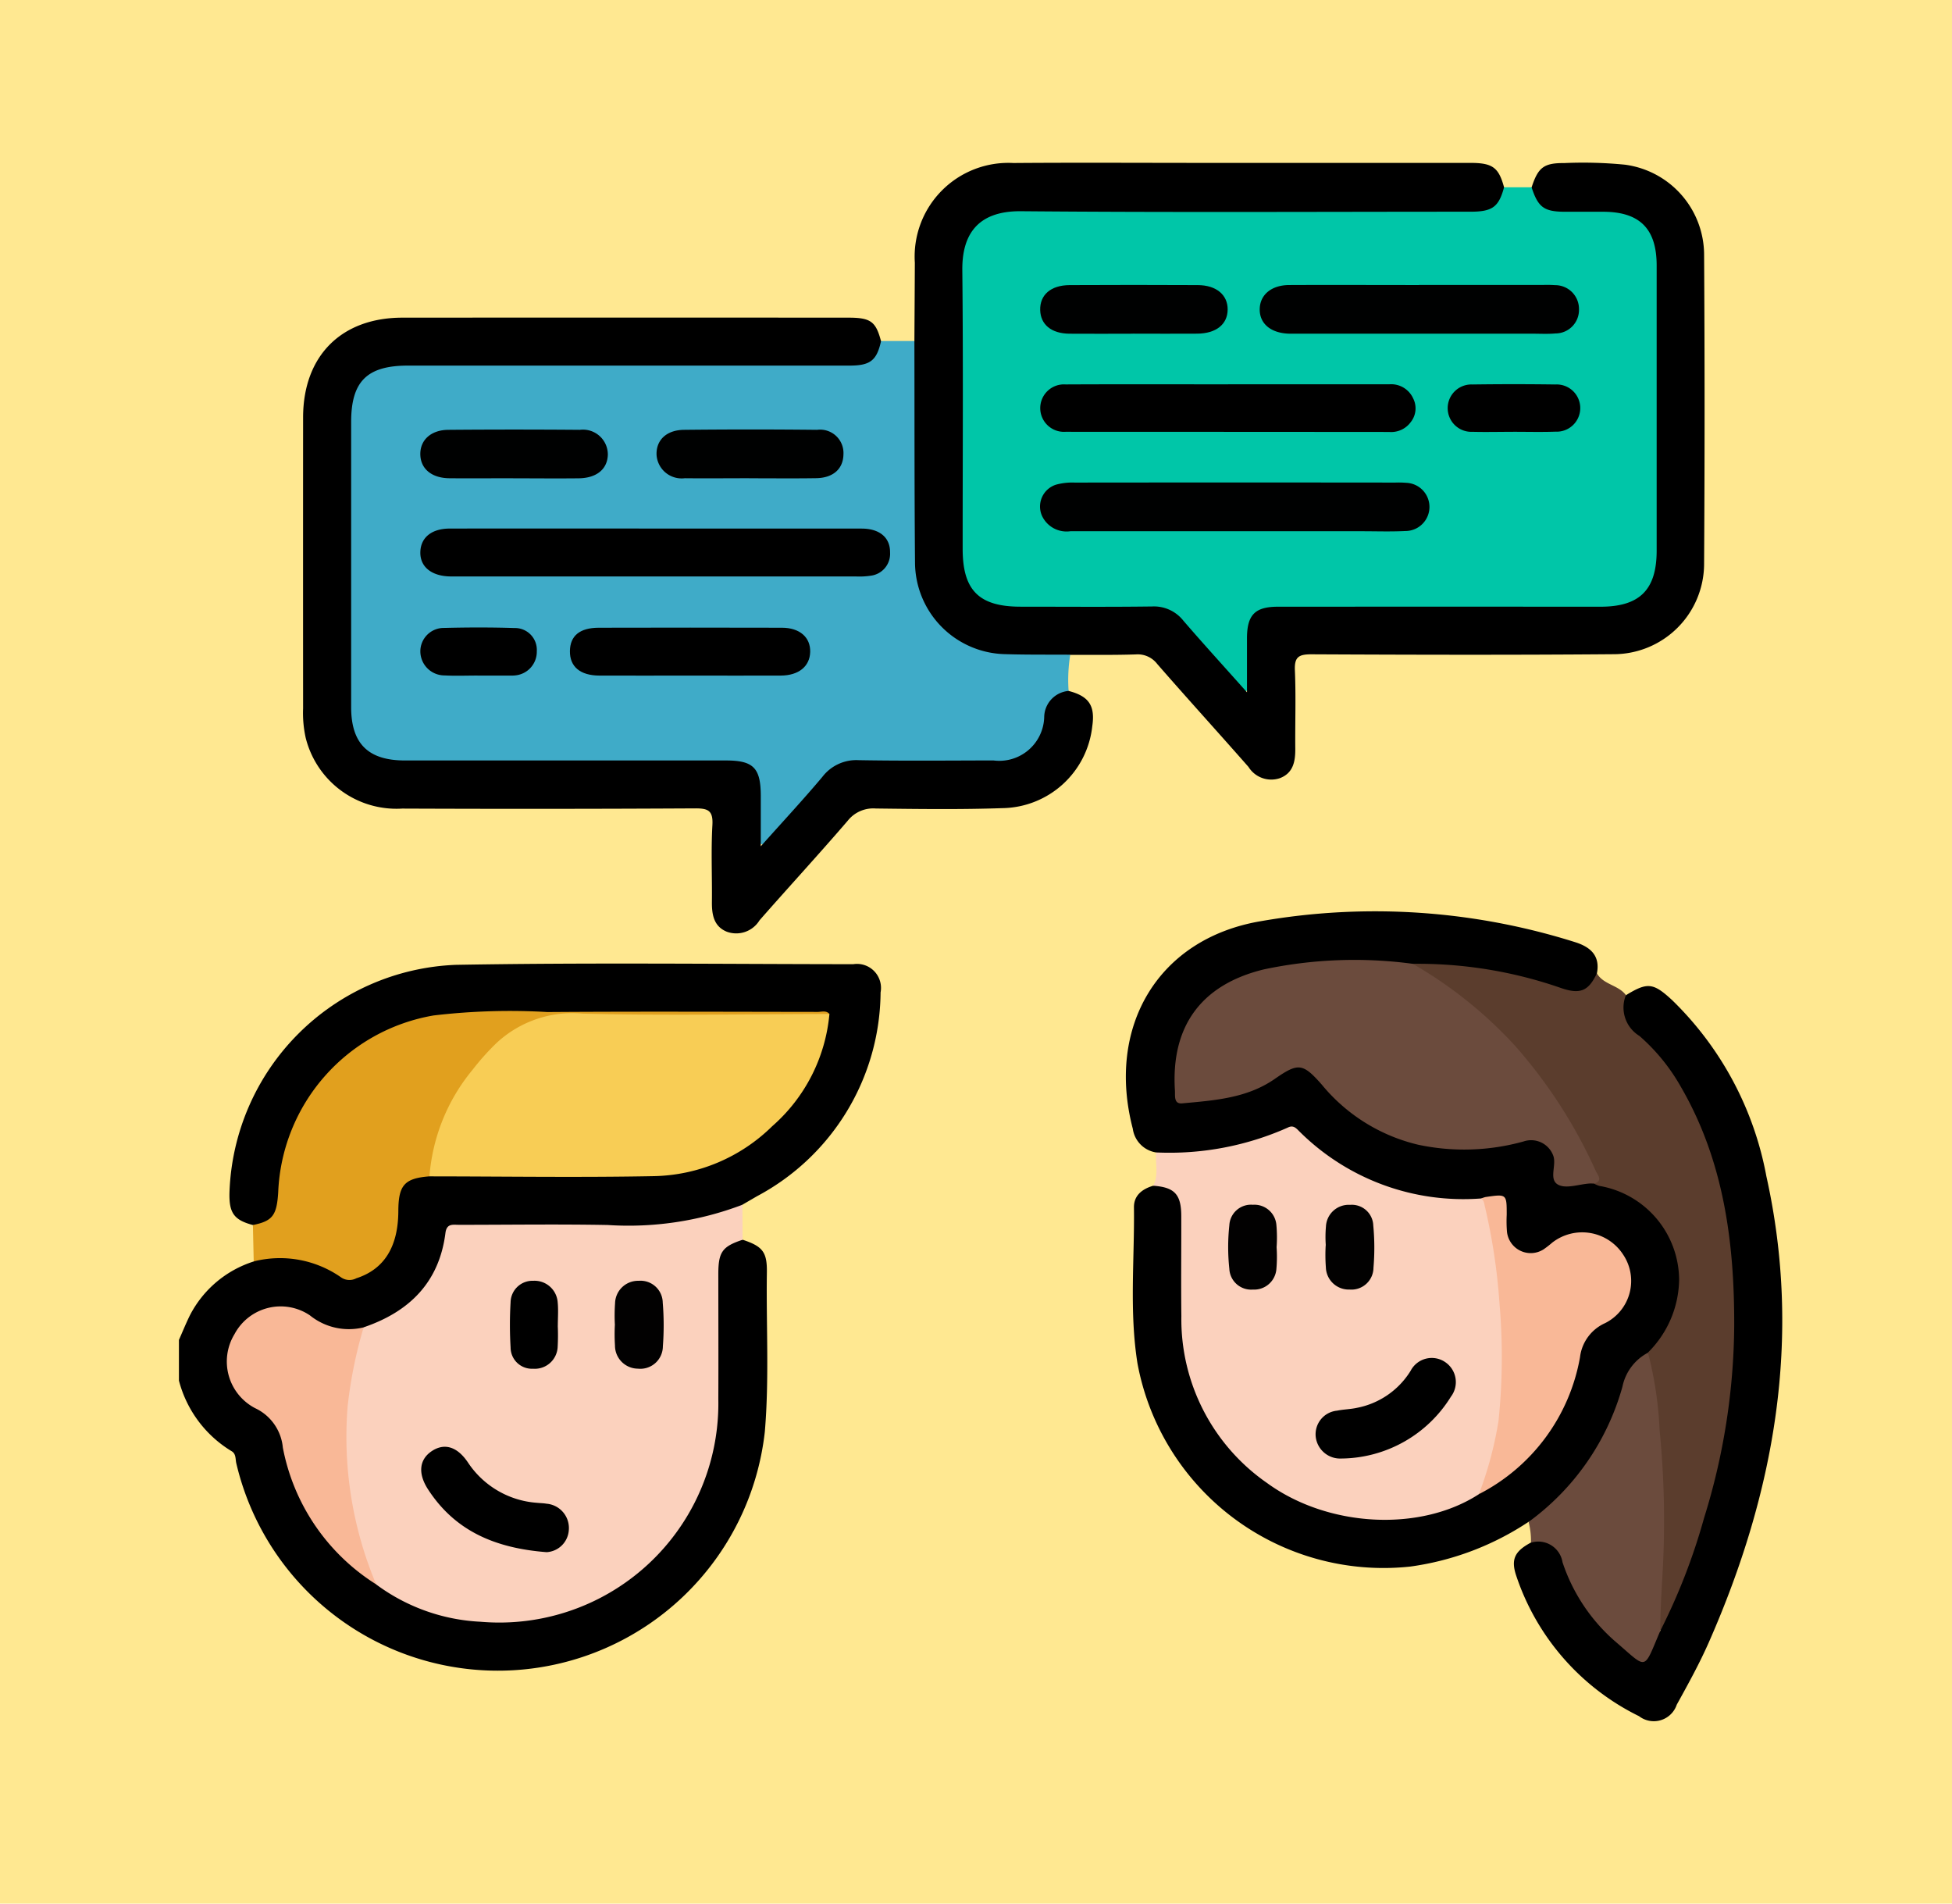 <svg xmlns="http://www.w3.org/2000/svg" xmlns:xlink="http://www.w3.org/1999/xlink" width="120" height="117" viewBox="0 0 120 117">
  <defs>
    <clipPath id="clip-path">
      <rect id="Rectángulo_44994" data-name="Rectángulo 44994" width="98.568" height="95.775" fill="none"/>
    </clipPath>
  </defs>
  <g id="_45" data-name="45" transform="translate(-351.661 -4319.465)">
    <g id="Grupo_158812" data-name="Grupo 158812" transform="translate(352 4319)">
      <g id="Grupo_158146" data-name="Grupo 158146" transform="translate(-0.339 0.465)">
        <rect id="Rectángulo_36141" data-name="Rectángulo 36141" width="120" height="117" fill="#ffe891"/>
      </g>
      <g id="Grupo_174309" data-name="Grupo 174309" transform="translate(10.661 10.465)">
        <g id="Grupo_174309-2" data-name="Grupo 174309" clip-path="url(#clip-path)">
          <path id="Trazado_179566" data-name="Trazado 179566" d="M34.652,87.951c1.225.406,1.51.748,1.492,2-.048,3.267.152,6.537-.126,9.8A16.514,16.514,0,0,1,3.53,101.706c-.068-.266,0-.6-.309-.768A7.181,7.181,0,0,1,0,96.609v-2.5c.226-.509.435-1.028.682-1.526A6.683,6.683,0,0,1,4.6,89.287a3.525,3.525,0,0,1,2.768-.37,4.637,4.637,0,0,1,2.146.787,1.737,1.737,0,0,0,2.28-.163,3.326,3.326,0,0,0,1.42-2.8c0-.224,0-.448,0-.672.04-1.586.6-2.147,2.221-2.243,4.359-.014,8.72.056,13.078-.025a11.339,11.339,0,0,0,11-8.416,1.341,1.341,0,0,0,.055-1.024c-.286-.311-.662-.2-1-.2-6.6,0-13.207-.036-19.811.019-3.621.031-6.916.956-9.429,3.778A10.8,10.8,0,0,0,6.44,84.713a3.538,3.538,0,0,1-.393,1.667c-.335.564-.775.953-1.5.668-1.162-.308-1.474-.74-1.44-2A14.493,14.493,0,0,1,17.026,71.056c8.141-.144,16.287-.046,24.43-.04a1.476,1.476,0,0,1,1.678,1.734,14.308,14.308,0,0,1-7.593,12.525l-.9.523a1.727,1.727,0,0,1-.949.61,14.143,14.143,0,0,1-4.888.865c-3.617-.042-7.236.006-10.853-.027a1.231,1.231,0,0,0-1.442,1.117,6.884,6.884,0,0,1-4.947,5.143,3.749,3.749,0,0,1-3.519-.613,2.91,2.91,0,0,0-4.277.864,3.022,3.022,0,0,0,.755,4.181,3.5,3.5,0,0,0,.653.4A2.243,2.243,0,0,1,6.487,100.1a13.762,13.762,0,0,0,3.864,7.377A11.522,11.522,0,0,0,12.325,109,13.233,13.233,0,0,0,32.783,99.49a63.7,63.7,0,0,0,.064-6.441c.012-1.122-.049-2.246.028-3.366.08-1.169.8-1.836,1.778-1.733" transform="translate(0 -21.755)"/>
          <path id="Trazado_179567" data-name="Trazado 179567" d="M102.6,2.177h1.7a3.478,3.478,0,0,0,3.418,1.243,10.179,10.179,0,0,1,1.155,0,3.141,3.141,0,0,1,3.421,3.417c.034,1.8.008,3.592.009,5.389,0,4.01.007,8.02,0,12.03-.006,2.805-1.187,4-3.976,4.009-6.223.012-12.446,0-18.67,0-.384,0-.77-.017-1.154.021a1.318,1.318,0,0,0-1.395,1.4c-.07.9.01,1.8-.046,2.694-.018.287-.028.644-.32.755s-.524-.171-.721-.378q-1.6-1.671-3.074-3.444a2.71,2.71,0,0,0-2.251-1.056q-3.9.033-7.795,0c-2.619-.017-3.908-1.282-3.92-3.916-.024-5.678-.009-11.356-.007-17.034a5.382,5.382,0,0,1,.318-1.888,2.826,2.826,0,0,1,2.673-1.995c.417-.024.834-.015,1.251-.015,8.758,0,17.514-.015,26.272.016,1.251,0,2.359-.132,3.115-1.254" transform="translate(-21.138 -0.667)" fill="#00c6a8"/>
          <path id="Trazado_179568" data-name="Trazado 179568" d="M47.712,15.8H49.76c.436.411.309.954.311,1.451.014,4.008-.023,8.017.018,12.025a5.405,5.405,0,0,0,5.506,5.47c.9.006,1.8-.013,2.694.009.376.009.784-.04,1.052.331a9.575,9.575,0,0,0-.1,2.227,4.011,4.011,0,0,0-1.4,2.421,3.062,3.062,0,0,1-3,2.129c-2.662.038-5.325.053-7.986-.006a3.286,3.286,0,0,0-2.9,1.339A38.854,38.854,0,0,1,41.2,46.276c-.222.226-.458.586-.776.475-.372-.13-.338-.58-.353-.929-.031-.673,0-1.347-.018-2.02-.044-1.414-.51-1.9-1.943-1.919-3.176-.033-6.351-.01-9.526-.012-3.336,0-6.672.011-10.007,0-2.563-.012-3.727-1.16-3.733-3.7q-.021-8.66,0-17.32c0-2.691,1.122-3.819,3.8-3.822,8.66-.009,17.32-.02,25.979.016,1.252.006,2.351-.107,3.09-1.248" transform="translate(-4.547 -4.841)" fill="#3fabc8"/>
          <path id="Trazado_179569" data-name="Trazado 179569" d="M74.776,30.24c-1.342-.01-2.685.007-4.026-.035a5.66,5.66,0,0,1-5.517-5.633c-.04-4.538-.028-9.078-.038-13.617.009-1.6.021-3.205.027-4.808A5.76,5.76,0,0,1,71.278.019c3.977-.031,7.953-.007,11.93-.007q8.082,0,16.163,0c1.369,0,1.743.279,2.074,1.5-.328,1.212-.716,1.5-2.073,1.5-9.208,0-18.417.051-27.625-.03-2.771-.024-3.627,1.554-3.606,3.623.059,5.711.019,11.423.021,17.134,0,2.547,1.008,3.549,3.561,3.549,2.695,0,5.391.023,8.086-.013a2.3,2.3,0,0,1,1.918.87c1.228,1.425,2.5,2.816,3.914,4.406,0-1.268,0-2.309,0-3.348.008-1.418.5-1.912,1.9-1.913q9.914-.005,19.829,0c2.414,0,3.456-1.041,3.456-3.45q0-8.76,0-17.519c0-2.257-1.035-3.3-3.282-3.306-.8,0-1.6,0-2.406,0-1.242-.01-1.605-.286-2-1.5.4-1.219.742-1.5,2-1.492a26.39,26.39,0,0,1,3.746.1,5.6,5.6,0,0,1,4.858,5.47q.059,9.522,0,19.046a5.564,5.564,0,0,1-5.576,5.57c-6.187.051-12.376.036-18.564.006-.782,0-1.052.164-1.016.988.069,1.6.009,3.206.024,4.809.008.788-.127,1.506-.949,1.816a1.648,1.648,0,0,1-1.927-.691c-1.863-2.119-3.762-4.205-5.615-6.332a1.508,1.508,0,0,0-1.311-.583c-1.345.044-2.692.023-4.039.028" transform="translate(-19.982 0)"/>
          <path id="Trazado_179570" data-name="Trazado 179570" d="M15.767,99.885c2.806-.955,4.644-2.76,5.029-5.8.076-.6.463-.5.834-.5,3.046,0,6.092-.046,9.137.011a19.686,19.686,0,0,0,8.284-1.244q.007,1.076.014,2.151c-1.249.415-1.492.749-1.494,2.1,0,2.565.012,5.129,0,7.694a13.466,13.466,0,0,1-14.623,13.684,11.709,11.709,0,0,1-6.407-2.291,7.874,7.874,0,0,1-1.384-3.322,21.617,21.617,0,0,1,.024-11.431c.107-.4.172-.822.592-1.045" transform="translate(-4.412 -28.305)" fill="#fbd1bd"/>
          <path id="Trazado_179571" data-name="Trazado 179571" d="M85.8,81.17a1.711,1.711,0,0,1-1.435-1.458c-1.639-6.264,1.544-11.7,7.894-12.76A40.864,40.864,0,0,1,111.6,68.259c.922.3,1.509.838,1.295,1.912-.117,1.107-.859,1.574-2.057,1.2a32.2,32.2,0,0,0-4.454-1.123,26.749,26.749,0,0,0-4.763-.41,26.907,26.907,0,0,0-9.176.353A6.3,6.3,0,0,0,87.2,76.914c.021.712.251.965.972.9a10.144,10.144,0,0,0,5.083-1.565c1.107-.768,1.637-.677,2.626.267a16.631,16.631,0,0,0,3.348,2.868,12.178,12.178,0,0,0,8.411,1.018,5.791,5.791,0,0,1,1.227-.222,1.667,1.667,0,0,1,1.619,1.785c.028.751.259,1.074,1.044.881a2.587,2.587,0,0,1,1.147.029,6.154,6.154,0,0,1,4.6,2.961,5.963,5.963,0,0,1-1.07,7.7,4.014,4.014,0,0,0-1.592,2.392,14.86,14.86,0,0,1-5.084,7.524,1.252,1.252,0,0,1-.834.42,17.4,17.4,0,0,1-7.269,2.75A15.383,15.383,0,0,1,84.653,94.136c-.508-3.179-.178-6.392-.217-9.59-.009-.736.51-1.13,1.18-1.329a1.449,1.449,0,0,1,1.954,1.43c.081,1.087,0,2.18.031,3.269a38.136,38.136,0,0,0,.174,5.278,11.976,11.976,0,0,0,9.891,10.088,11.247,11.247,0,0,0,7.812-1.293,11.544,11.544,0,0,0,6.092-8.068,3.634,3.634,0,0,1,1.786-2.556,2.609,2.609,0,0,0,.931-3.735,2.737,2.737,0,0,0-3.88-.759c-.215.138-.41.308-.639.425a1.735,1.735,0,0,1-2.635-1.375,5.7,5.7,0,0,1-.031-.671c-.028-1.224-.1-1.277-1.376-1.034A13.844,13.844,0,0,1,95.2,80.747a1.923,1.923,0,0,0-2.294-.39A16.6,16.6,0,0,1,86.8,81.4a1.5,1.5,0,0,1-1.006-.23" transform="translate(-25.726 -20.338)"/>
          <path id="Trazado_179572" data-name="Trazado 179572" d="M46.538,15.163c-.264,1.2-.66,1.516-1.934,1.516q-13.572,0-27.144,0c-2.524,0-3.5.968-3.5,3.471q0,8.759,0,17.518c0,2.245,1.046,3.28,3.3,3.281H36.993c1.7,0,2.146.454,2.15,2.182,0,.947,0,1.895,0,3.092,1.379-1.544,2.615-2.874,3.782-4.261a2.628,2.628,0,0,1,2.239-1.031c2.759.049,5.518.021,8.278.016a2.763,2.763,0,0,0,3.124-2.672,1.637,1.637,0,0,1,1.5-1.6c1.243.321,1.637.9,1.457,2.153A5.644,5.644,0,0,1,54,43.879c-2.594.089-5.194.054-7.791.022a2,2,0,0,0-1.724.755c-1.777,2.066-3.625,4.07-5.421,6.119a1.679,1.679,0,0,1-2.008.7c-.807-.327-.927-1.058-.918-1.843.017-1.571-.059-3.146.03-4.712.052-.906-.276-1.031-1.076-1.026q-9,.049-17.99.012a5.751,5.751,0,0,1-5.934-4.339,7.03,7.03,0,0,1-.162-1.814q-.005-8.947,0-17.894c.007-3.779,2.349-6.124,6.106-6.126q13.71-.009,27.418,0c1.363,0,1.682.234,2,1.427" transform="translate(-3.373 -4.209)"/>
          <path id="Trazado_179573" data-name="Trazado 179573" d="M106.384,108.017c-3.6,2.336-9.274,2.049-13.029-.692a12.246,12.246,0,0,1-5.261-10.25c-.025-2.048,0-4.1-.006-6.144,0-1.345-.414-1.781-1.728-1.872.355-.656.125-1.364.179-2.047a17.863,17.863,0,0,0,8.1-1.529c.3-.152.472-.006.66.187a14.285,14.285,0,0,0,11.221,4.171c.517.006.487.45.551.755a43.065,43.065,0,0,1,.931,7.307,26.778,26.778,0,0,1-.584,7.983,4.919,4.919,0,0,1-1.039,2.13" transform="translate(-26.469 -26.181)" fill="#fbd1bd"/>
          <path id="Trazado_179574" data-name="Trazado 179574" d="M109.365,71a26.756,26.756,0,0,1,9.106,1.486c1.184.408,1.694.192,2.21-.9.406.7,1.32.714,1.784,1.334.006,1.46,1.04,2.282,1.928,3.233a17.512,17.512,0,0,1,3.858,7.536,32.121,32.121,0,0,1,1.167,8.83,45.443,45.443,0,0,1-3.065,16.139c-.359.925-.712,1.856-1.159,2.741-.13.26-.158.871-.755.486a5.093,5.093,0,0,1-.135-2.28,61.329,61.329,0,0,0-.5-13.483,2.751,2.751,0,0,1,.021-1.233,6.422,6.422,0,0,0,1.913-4.456,5.891,5.891,0,0,0-4.9-5.782,1.637,1.637,0,0,1-.343-.15.931.931,0,0,0-.08-.653,26.871,26.871,0,0,0-9.584-11.635c-.374-.245-.776-.452-1.143-.71-.17-.119-.422-.209-.326-.508" transform="translate(-33.513 -21.762)" fill="#5b3d2d"/>
          <path id="Trazado_179575" data-name="Trazado 179575" d="M127.33,112.615a37.571,37.571,0,0,0,2.7-6.955,40.5,40.5,0,0,0,1.852-11.8c.016-5.119-.638-10.156-3.287-14.711a11.892,11.892,0,0,0-2.54-3.115,2.042,2.042,0,0,1-.834-2.5c1.323-.81,1.678-.779,2.845.3a20.213,20.213,0,0,1,5.794,10.828c2.212,9.957.509,19.453-3.538,28.642-.578,1.313-1.277,2.576-1.972,3.834a1.488,1.488,0,0,1-2.319.706,14.852,14.852,0,0,1-7.53-8.576c-.366-1.045-.131-1.553.884-2.094.562-.524,1.042-.235,1.508.157a3.66,3.66,0,0,1,.921,1.653,11.885,11.885,0,0,0,3.714,4.781c.569.484.938.392,1.224-.291a1.653,1.653,0,0,1,.575-.861" transform="translate(-36.271 -22.364)"/>
          <path id="Trazado_179576" data-name="Trazado 179576" d="M6.556,88.343c1.207-.246,1.467-.583,1.556-2.013A11.5,11.5,0,0,1,17.66,75.463a40.035,40.035,0,0,1,7-.211c5.54-.039,11.079-.014,16.619-.008.241,0,.515-.106.721.126-.428.4-.966.281-1.465.282-4.71.009-9.424.135-14.126-.048-2.461-.1-4.069,1.071-5.553,2.672a12.683,12.683,0,0,0-3.127,6.289,1.344,1.344,0,0,1-.319.786c-1.531.118-1.907.537-1.913,2.129q-.012,3.306-2.585,4.137a.906.906,0,0,1-.906-.037,6.553,6.553,0,0,0-5.4-1l-.05-2.239" transform="translate(-2.009 -23.05)" fill="#e1a01e"/>
          <path id="Trazado_179577" data-name="Trazado 179577" d="M127.729,122.574c-1.048,2.461-.759,2.352-2.686.7a11.053,11.053,0,0,1-3.317-4.934,1.509,1.509,0,0,0-1.939-1.2,4.583,4.583,0,0,0-.146-1.277,15.4,15.4,0,0,0,5.768-8.307,3.055,3.055,0,0,1,1.571-2.093,22.814,22.814,0,0,1,.716,4.775,56.571,56.571,0,0,1,.2,8.425c-.07,1.305-.16,2.608-.164,3.916" transform="translate(-36.67 -32.323)" fill="#6b4b3d"/>
          <path id="Trazado_179578" data-name="Trazado 179578" d="M22.208,85.415a11.664,11.664,0,0,1,2.648-6.549,15.2,15.2,0,0,1,1.465-1.639,6.846,6.846,0,0,1,5.309-1.816c5.052.128,10.111.029,15.166.021a10.4,10.4,0,0,1-3.517,6.9A10.659,10.659,0,0,1,36.025,85.4c-4.6.089-9.211.017-13.817.014" transform="translate(-6.807 -23.112)" fill="#f8cd55"/>
          <path id="Trazado_179579" data-name="Trazado 179579" d="M12.661,102.634a27.247,27.247,0,0,0-.985,4.861,23.371,23.371,0,0,0,1.754,10.937,12.739,12.739,0,0,1-5.737-8.405,2.975,2.975,0,0,0-1.7-2.422,3.232,3.232,0,0,1-1.273-4.549A3.212,3.212,0,0,1,9.358,101.9a3.809,3.809,0,0,0,3.3.737" transform="translate(-1.305 -31.054)" fill="#f9b897"/>
          <path id="Trazado_179580" data-name="Trazado 179580" d="M88.312,31.336q-5.048,0-10.1,0a1.665,1.665,0,0,1-1.746-.922,1.408,1.408,0,0,1,.859-1.94,3.765,3.765,0,0,1,1.136-.127q9.856-.011,19.713,0a5.723,5.723,0,0,1,.673.015,1.482,1.482,0,0,1-.058,2.963c-.9.044-1.794.013-2.692.013H88.312" transform="translate(-23.398 -8.687)" fill="#000101"/>
          <path id="Trazado_179581" data-name="Trazado 179581" d="M87.9,19.638q4.948,0,9.9,0a1.484,1.484,0,0,1,1.474.867,1.353,1.353,0,0,1-.144,1.45,1.492,1.492,0,0,1-1.334.612q-9.944-.008-19.888-.01a1.459,1.459,0,1,1,0-2.911c3.331-.016,6.661-.006,9.992-.006" transform="translate(-23.399 -6.018)"/>
          <path id="Trazado_179582" data-name="Trazado 179582" d="M105.6,10.835h7.6a7.478,7.478,0,0,1,.769.011,1.463,1.463,0,0,1,1.465,1.476,1.446,1.446,0,0,1-1.444,1.492c-.477.044-.961.015-1.442.015H98.213c-.193,0-.385,0-.578,0-1.146-.026-1.854-.62-1.828-1.532.024-.865.723-1.452,1.807-1.458,2.662-.012,5.325,0,7.987,0" transform="translate(-29.365 -3.32)" fill="#000101"/>
          <path id="Trazado_179583" data-name="Trazado 179583" d="M82.069,13.829c-1.313,0-2.625.012-3.936,0-1.108-.014-1.764-.564-1.787-1.456-.023-.93.653-1.525,1.809-1.531q3.936-.02,7.871,0c1.145,0,1.854.6,1.845,1.506S87.162,13.817,86,13.826c-1.311.011-2.623,0-3.935,0" transform="translate(-23.4 -3.319)" fill="#000101"/>
          <path id="Trazado_179584" data-name="Trazado 179584" d="M116.493,22.555c-.834,0-1.668.021-2.5,0a1.456,1.456,0,1,1-.01-2.909q2.548-.036,5.1,0a1.452,1.452,0,1,1,.01,2.9c-.865.031-1.731.007-2.6.008" transform="translate(-34.469 -6.015)"/>
          <path id="Trazado_179585" data-name="Trazado 179585" d="M35.917,32.427q6.3,0,12.609,0c1.11,0,1.761.556,1.75,1.467a1.355,1.355,0,0,1-1.169,1.426,4.693,4.693,0,0,1-.959.048q-12.321,0-24.641,0c-.1,0-.192,0-.288,0-1.154-.026-1.851-.608-1.819-1.516.031-.885.7-1.425,1.812-1.427q6.352-.008,12.7,0" transform="translate(-6.559 -9.939)"/>
          <path id="Trazado_179586" data-name="Trazado 179586" d="M42.051,44.151c-1.861,0-3.721.006-5.581,0-1.185-.006-1.825-.549-1.812-1.508.013-.934.6-1.43,1.771-1.433q5.63-.015,11.259,0c1.1,0,1.763.593,1.741,1.485s-.709,1.449-1.8,1.455c-1.861.01-3.721,0-5.582,0" transform="translate(-10.622 -12.628)"/>
          <path id="Trazado_179587" data-name="Trazado 179587" d="M27.106,26.639c-1.311,0-2.624.013-3.935,0-1.09-.015-1.764-.592-1.773-1.476s.668-1.5,1.745-1.5q4.031-.033,8.062,0a1.53,1.53,0,0,1,1.721,1.524c-.022.888-.684,1.442-1.789,1.456-1.344.015-2.687,0-4.031,0" transform="translate(-6.559 -7.245)" fill="#000101"/>
          <path id="Trazado_179588" data-name="Trazado 179588" d="M48.018,26.638c-1.316,0-2.631.014-3.946,0a1.545,1.545,0,0,1-1.732-1.421c-.042-.906.592-1.542,1.687-1.554q4.09-.044,8.181,0a1.437,1.437,0,0,1,1.62,1.509c-.013.885-.626,1.446-1.672,1.463-1.379.022-2.759.006-4.139.006" transform="translate(-12.977 -7.245)" fill="#000101"/>
          <path id="Trazado_179589" data-name="Trazado 179589" d="M24.909,44.146c-.673,0-1.347.028-2.018-.008A1.486,1.486,0,0,1,21.4,42.683a1.441,1.441,0,0,1,1.461-1.464c1.441-.036,2.884-.04,4.325.006a1.343,1.343,0,0,1,1.373,1.425,1.461,1.461,0,0,1-1.342,1.488,1.36,1.36,0,0,1-.192.009H24.909" transform="translate(-6.559 -12.625)"/>
          <path id="Trazado_179590" data-name="Trazado 179590" d="M29.179,120.277c-3.232-.252-5.649-1.347-7.279-3.854-.637-.979-.547-1.837.221-2.353s1.567-.3,2.24.711a5.56,5.56,0,0,0,4.236,2.463c.191.021.385.02.573.054a1.5,1.5,0,0,1,1.379,1.649,1.45,1.45,0,0,1-1.369,1.331" transform="translate(-6.583 -34.878)"/>
          <path id="Trazado_179591" data-name="Trazado 179591" d="M38.637,101.82a10.731,10.731,0,0,1,.01-1.345A1.415,1.415,0,0,1,40.1,99.093a1.365,1.365,0,0,1,1.478,1.341,16.876,16.876,0,0,1,.008,2.687,1.386,1.386,0,0,1-1.537,1.372,1.42,1.42,0,0,1-1.407-1.425,11.028,11.028,0,0,1-.008-1.249h0" transform="translate(-11.836 -30.372)" fill="#020101"/>
          <path id="Trazado_179592" data-name="Trazado 179592" d="M32.282,101.849a13.155,13.155,0,0,1-.009,1.344,1.407,1.407,0,0,1-1.509,1.3,1.311,1.311,0,0,1-1.382-1.308,23.3,23.3,0,0,1,0-2.784,1.347,1.347,0,0,1,1.395-1.313,1.427,1.427,0,0,1,1.5,1.324c.047.476.009.96.008,1.44" transform="translate(-8.993 -30.368)"/>
          <path id="Trazado_179593" data-name="Trazado 179593" d="M102.9,70.9a26.378,26.378,0,0,1,6.316,5.067,30.556,30.556,0,0,1,4.951,7.7c.1.2.456.6-.133.738-.1,0-.193-.007-.289,0-.635.046-1.379.324-1.877.086-.626-.3-.135-1.162-.315-1.755a1.448,1.448,0,0,0-1.846-.916,13.6,13.6,0,0,1-6.469.2,10.914,10.914,0,0,1-5.934-3.7c-1.174-1.332-1.452-1.34-2.89-.343-1.713,1.188-3.712,1.318-5.687,1.5-.528.047-.427-.463-.447-.79-.25-3.932,1.6-6.5,5.455-7.441A26.859,26.859,0,0,1,102.9,70.9" transform="translate(-27.051 -21.662)" fill="#6b4b3d"/>
          <path id="Trazado_179594" data-name="Trazado 179594" d="M115.234,109.892a22.817,22.817,0,0,0,1.206-4.5,38.124,38.124,0,0,0,.06-7.237,37.07,37.07,0,0,0-.895-5.936c-.044-.191-.057-.378-.23-.5a1.513,1.513,0,0,1,.27-.091c1.3-.189,1.3-.188,1.3,1.087a8.01,8.01,0,0,0,.017,1.057,1.468,1.468,0,0,0,2.248,1.073,6.067,6.067,0,0,0,.53-.412,3,3,0,0,1,4.37.745,2.9,2.9,0,0,1-1.116,4.2,2.635,2.635,0,0,0-1.544,2.1,11.755,11.755,0,0,1-6.22,8.415" transform="translate(-35.319 -28.056)" fill="#f9b897"/>
          <path id="Trazado_179595" data-name="Trazado 179595" d="M102.368,112.106a1.509,1.509,0,0,1-1.6-1.339,1.458,1.458,0,0,1,1.31-1.6c.406-.083.828-.087,1.232-.176a4.982,4.982,0,0,0,3.292-2.273,1.464,1.464,0,0,1,2.142-.525,1.481,1.481,0,0,1,.335,2.115,8,8,0,0,1-6.716,3.8" transform="translate(-30.884 -32.464)"/>
          <path id="Trazado_179596" data-name="Trazado 179596" d="M95.986,94.959a8.572,8.572,0,0,1-.012,1.342,1.371,1.371,0,0,1-1.445,1.267A1.343,1.343,0,0,1,93.081,96.3a12.6,12.6,0,0,1,0-2.686,1.333,1.333,0,0,1,1.446-1.258,1.356,1.356,0,0,1,1.448,1.256,8.572,8.572,0,0,1,.012,1.342" transform="translate(-28.507 -28.308)" fill="#020101"/>
          <path id="Trazado_179597" data-name="Trazado 179597" d="M101.651,94.848a7.332,7.332,0,0,1,.01-1.152,1.4,1.4,0,0,1,1.485-1.334,1.318,1.318,0,0,1,1.425,1.273,14.539,14.539,0,0,1,.012,2.589,1.356,1.356,0,0,1-1.47,1.343,1.407,1.407,0,0,1-1.457-1.374,10.107,10.107,0,0,1-.01-1.345Z" transform="translate(-31.148 -28.309)" fill="#020101"/>
        </g>
      </g>
    </g>
  </g>
</svg>
